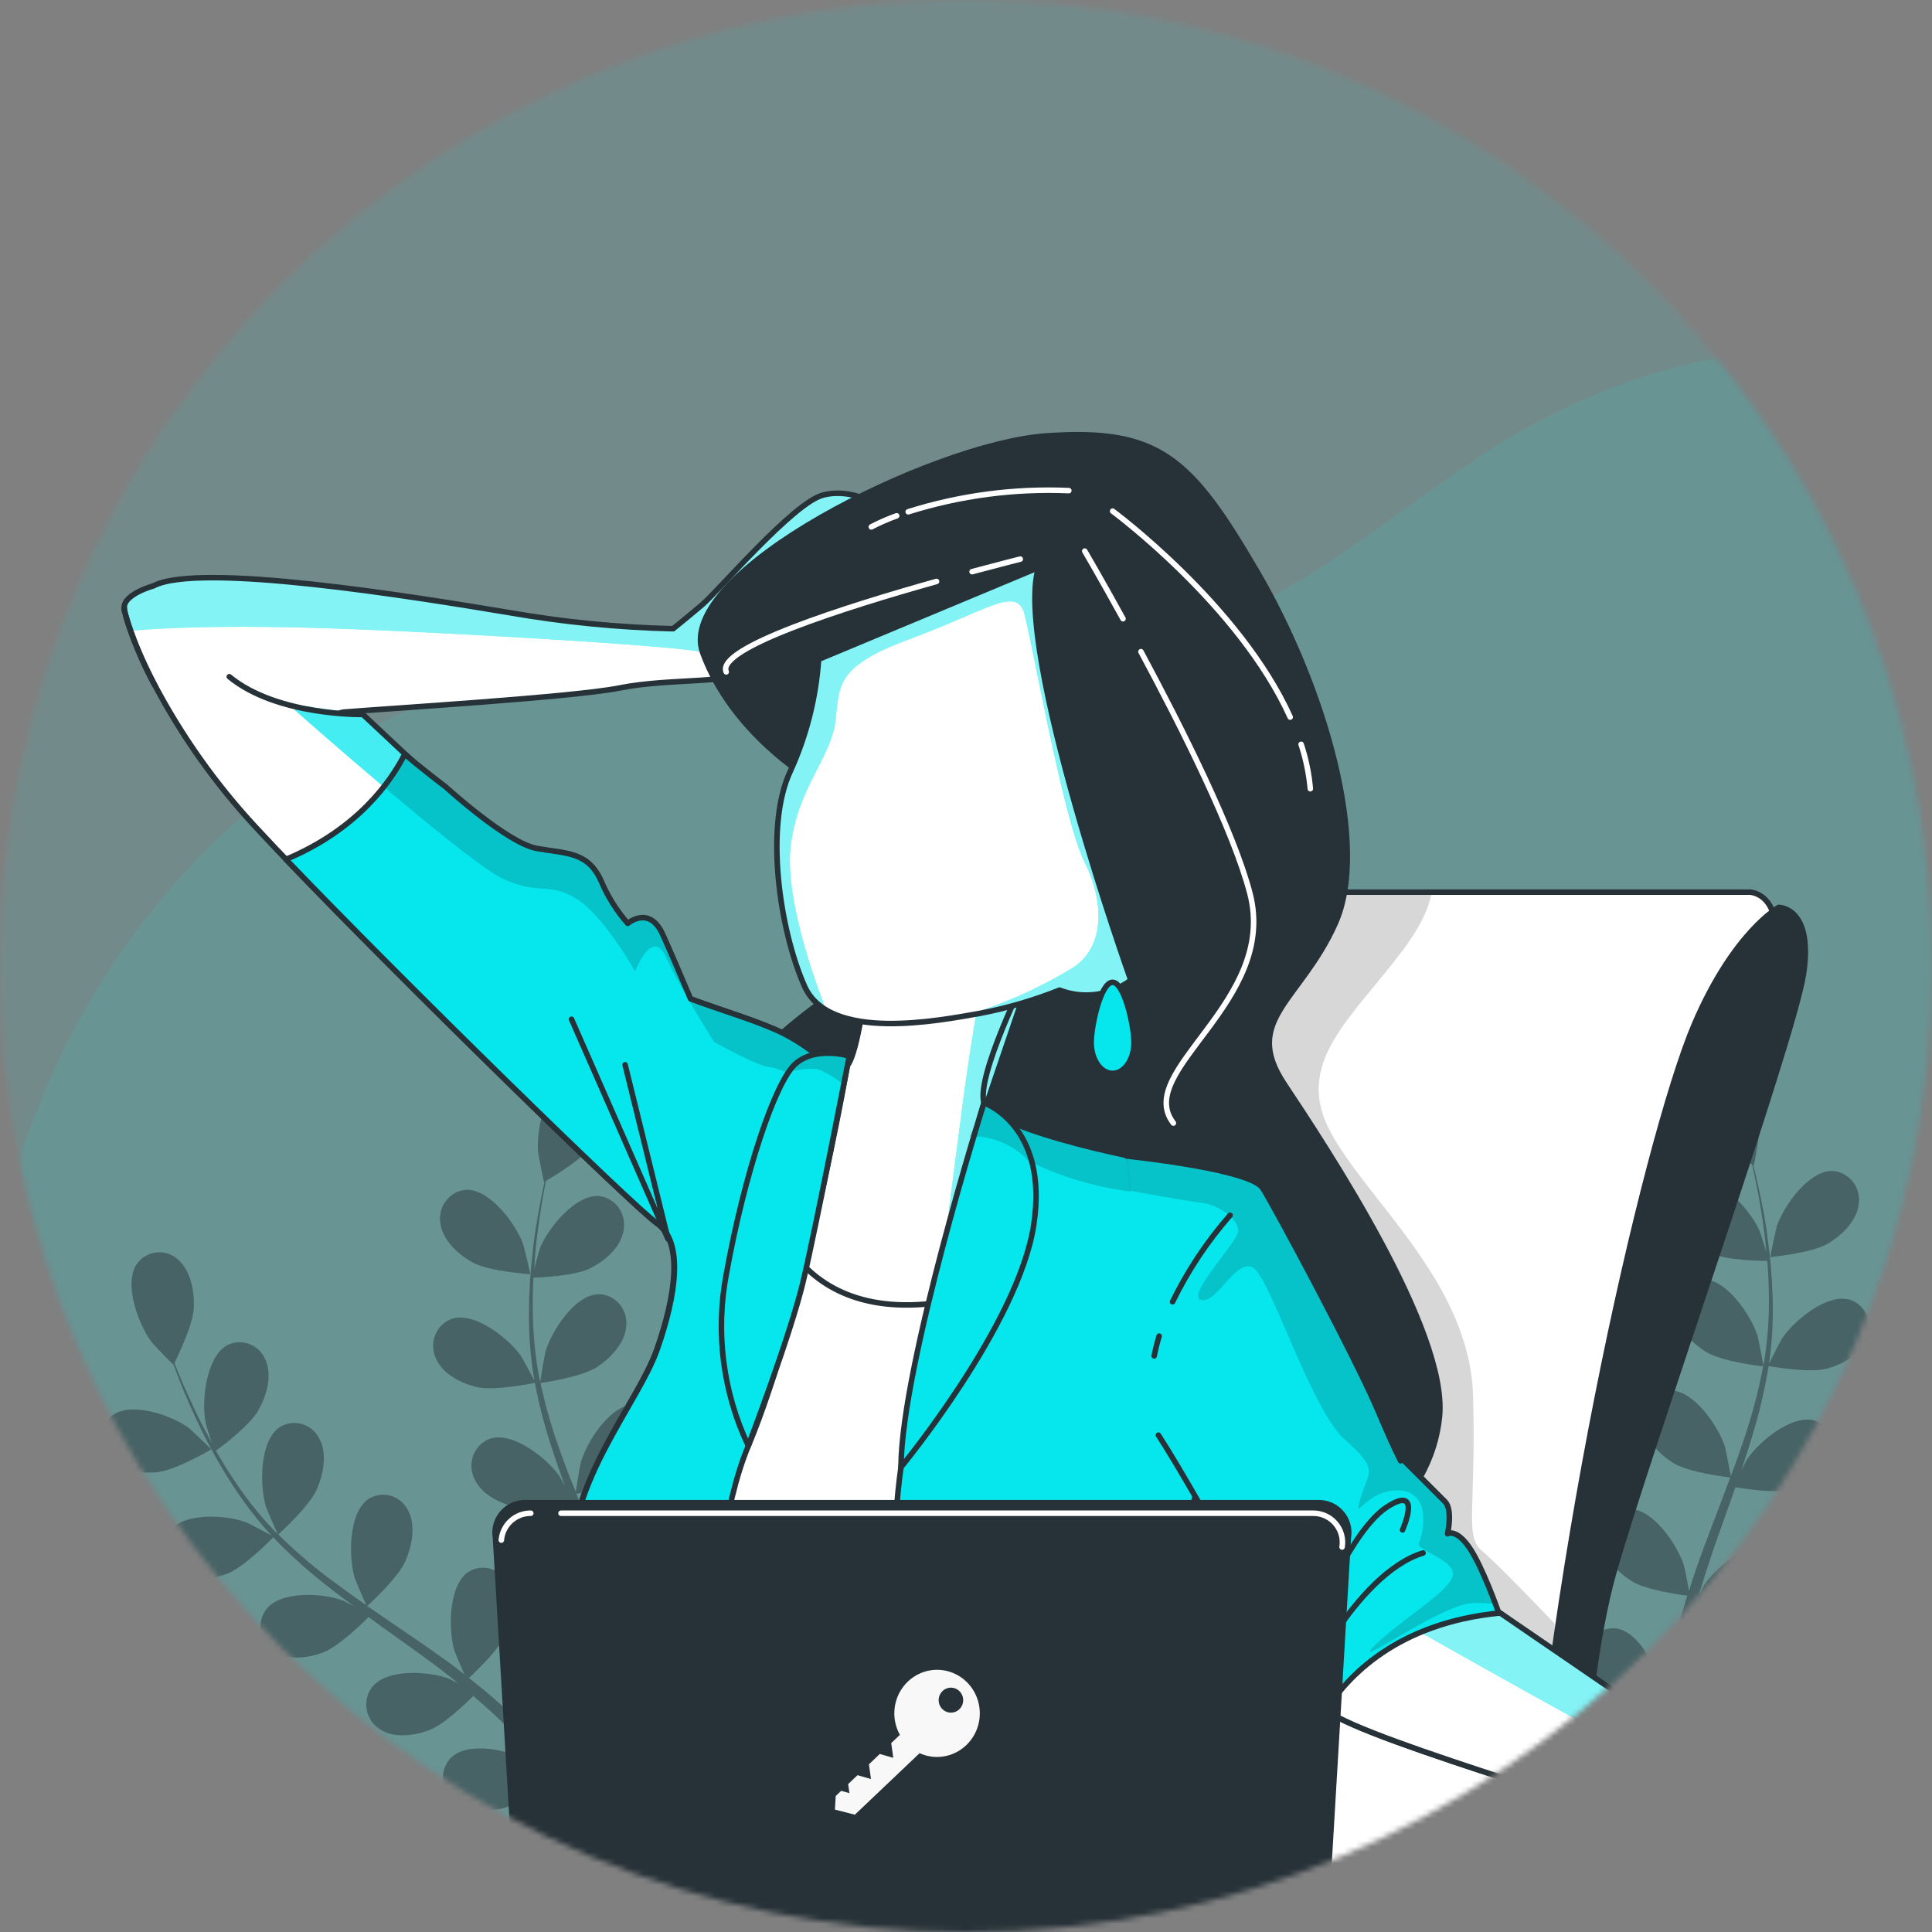 <svg width="350" height="350" viewBox="0 0 350 350" fill="none" xmlns="http://www.w3.org/2000/svg">
<rect x="0" y="0" width="350" height="350" fill="#808080" stroke="none"/>
<mask id="mask0_1819_11594" style="mask-type:alpha" maskUnits="userSpaceOnUse" x="0" y="0" width="350" height="350">
<circle cx="175" cy="175" r="175" fill="#C4C4C4"/>
</mask>
<g mask="url(#mask0_1819_11594)">
<path opacity="0.1" d="M456.185 258.212C458.564 226.602 451.212 193.599 441.361 164.226C426.788 120.492 398.33 75.676 350.504 65.326C322.927 59.377 294.862 65.754 271.21 80.697C248.475 95.068 230.76 113.64 202.791 117.233C174.511 120.873 145.495 119.41 117.073 119.41C43.989 119.41 -15.317 196.181 -0.494 276.153C14.33 356.125 84.237 411.577 143.543 411.577C196.842 411.577 240.694 379.609 291.316 371.02C316.419 366.76 341.629 371.805 366.47 365.428C395.344 358.004 422.493 340.313 438.494 314.699C449.392 297.234 454.698 277.997 456.185 258.212Z" fill="#06E7ED"/>
<path opacity="0.1" d="M479.37 199.771C482.698 155.616 472.415 109.517 458.639 68.487C438.257 7.398 398.459 -55.202 331.574 -69.66C293.006 -77.969 253.757 -69.062 220.681 -48.19C188.885 -28.115 164.111 -2.174 124.995 2.845C85.446 7.93 44.865 5.886 5.117 5.886C-97.091 5.886 -180.032 113.124 -159.301 224.831C-138.57 336.539 -40.804 413.996 42.137 413.996C116.676 413.996 178.004 369.343 248.799 357.345C283.905 351.396 319.161 358.442 353.902 349.534C394.283 339.165 432.251 314.453 454.629 278.674C469.87 254.279 477.29 227.407 479.37 199.771Z" fill="#06E7ED"/>
<g opacity="0.5">
<path d="M28.394 266.712C31.769 266.411 38.272 262.561 38.283 262.561C38.295 262.561 34.504 258.91 34.231 258.706C31.124 256.435 23.811 253.817 20.355 256.422C19.792 256.87 19.327 257.435 18.991 258.08C18.655 258.725 18.455 259.436 18.404 260.166C18.354 260.896 18.454 261.629 18.698 262.317C18.941 263.005 19.324 263.632 19.82 264.158C21.846 266.479 25.547 266.96 28.394 266.712Z" fill="#263238"/>
<path d="M41.119 285.107C44.145 283.966 49.11 278.911 49.499 278.5C52.311 281.43 55.31 284.164 58.477 286.684C60.311 288.151 62.201 289.583 64.169 290.991C63.194 290.483 62.331 290.032 62.207 289.988C58.617 288.603 50.916 288.096 48.226 291.546C47.787 292.13 47.474 292.803 47.308 293.521C47.142 294.238 47.126 294.984 47.262 295.709C47.398 296.433 47.682 297.12 48.095 297.724C48.509 298.327 49.042 298.834 49.661 299.209C52.208 300.898 55.906 300.361 58.585 299.341C61.263 298.32 65.632 294.094 66.765 292.956C67.504 293.49 68.233 294.035 68.972 294.557C72.534 297.1 76.106 299.619 79.532 302.199C80.739 303.108 81.889 304.052 83.051 304.985C82.189 304.534 81.463 304.162 81.35 304.117C77.759 302.732 70.058 302.225 67.369 305.676C66.942 306.262 66.639 306.934 66.482 307.648C66.325 308.363 66.315 309.103 66.455 309.822C66.594 310.54 66.88 311.22 67.292 311.818C67.704 312.416 68.235 312.918 68.848 313.292C71.395 314.969 75.094 314.432 77.772 313.423C80.45 312.414 84.396 308.576 85.741 307.239C86.881 308.229 88.021 309.22 89.162 310.246C89.881 310.953 90.622 311.591 91.309 312.345L93.378 314.538C94.637 315.967 95.953 317.442 97.144 318.883C97.992 319.878 98.771 320.828 99.561 321.8C98.422 320.879 95.999 319.13 95.794 319.006C92.388 317.086 84.896 315.373 81.749 318.378C81.24 318.89 80.842 319.506 80.58 320.186C80.318 320.867 80.199 321.596 80.231 322.327C80.262 323.058 80.443 323.774 80.762 324.429C81.081 325.084 81.531 325.662 82.082 326.126C84.363 328.177 88.092 328.23 90.889 327.647C93.978 326.992 99.431 322.959 100.111 322.452C101.406 324.054 102.667 325.633 103.826 327.133C106.957 331.163 109.563 334.748 111.575 337.648L114.079 336.248C111.943 333.315 109.166 329.628 105.797 325.486C104.479 323.85 103.036 322.134 101.547 320.384C102.926 318.677 104.203 316.886 105.371 315.021C108.439 316.135 114.709 315.829 115.52 315.794C115.751 317.874 115.948 319.885 116.11 321.803C116.539 326.784 116.78 331.154 116.929 334.658L119.646 333.128C119.431 329.845 119.118 325.938 118.641 321.571C118.42 319.457 118.142 317.216 117.828 314.906C118.613 314.664 125.063 312.631 127.421 310.493C129.58 308.554 131.79 305.468 131.567 302.336C131.538 301.604 131.359 300.887 131.042 300.23C130.726 299.574 130.278 298.993 129.729 298.526C129.179 298.059 128.54 297.716 127.853 297.519C127.167 297.322 126.447 297.276 125.742 297.383C121.528 298.147 118.282 305.354 117.761 309.249C117.764 309.481 117.664 312.016 117.653 313.613C117.527 312.677 117.402 311.765 117.264 310.795C116.979 308.878 116.648 306.974 116.305 304.93C116.103 303.953 115.898 302.961 115.689 301.954C115.506 300.949 115.188 299.924 114.937 298.898C114.319 296.523 113.565 294.161 112.766 291.789C114.396 291.546 120.172 290.529 122.596 288.98C125.019 287.431 127.651 284.687 127.889 281.594C127.968 280.867 127.897 280.13 127.68 279.432C127.464 278.734 127.107 278.09 126.634 277.543C126.16 276.995 125.58 276.556 124.93 276.253C124.281 275.951 123.577 275.791 122.864 275.786C118.584 275.845 114.317 282.511 113.22 286.333C113.156 286.577 112.665 289.372 112.427 290.914C111.935 289.486 111.453 288.07 110.904 286.654C109.338 282.556 107.614 278.461 105.924 274.365L104.397 270.603C104.981 270.514 111.873 269.504 114.585 267.731C116.997 266.148 119.641 263.438 119.868 260.346C119.964 259.611 119.906 258.864 119.699 258.155C119.491 257.445 119.139 256.788 118.666 256.229C118.192 255.67 117.608 255.22 116.953 254.91C116.297 254.601 115.585 254.438 114.864 254.433C110.573 254.492 106.305 261.158 105.219 264.922C105.133 265.212 104.445 269.237 104.313 270.268C103.148 267.508 102.108 264.733 101.146 261.97C99.83 258.234 98.75 254.415 97.912 250.536C98.183 250.533 105.389 249.473 108.169 247.652C110.569 246.069 113.212 243.359 113.451 240.267C113.532 239.54 113.462 238.803 113.247 238.105C113.032 237.407 112.676 236.764 112.204 236.216C111.731 235.668 111.151 235.228 110.502 234.926C109.853 234.623 109.15 234.464 108.437 234.458C104.146 234.517 99.878 241.183 98.793 244.947C98.707 245.249 97.956 249.587 97.876 250.375C97.873 250.143 97.757 249.925 97.709 249.694C96.973 245.778 96.575 241.804 96.52 237.816C96.49 235.618 96.528 233.512 96.635 231.462C97.998 231.444 104.212 231.126 106.897 229.77C109.581 228.414 112.365 226.073 112.943 223.022C113.098 222.308 113.106 221.569 112.966 220.851C112.826 220.134 112.541 219.454 112.129 218.857C111.717 218.26 111.188 217.758 110.576 217.383C109.964 217.009 109.282 216.771 108.575 216.684C104.3 216.303 99.349 222.4 97.855 226.031C97.779 226.228 97.167 228.354 96.782 229.852C96.848 228.937 96.891 227.976 96.969 227.096C97.25 223.771 97.715 220.756 98.14 218.078C98.389 216.558 98.652 215.201 98.905 213.925C100.223 213.154 105.463 210.016 107.198 207.585C108.933 205.154 110.407 201.756 109.532 198.736C109.351 198.024 109.026 197.36 108.577 196.786C108.129 196.212 107.567 195.742 106.93 195.407C106.292 195.072 105.593 194.879 104.878 194.84C104.163 194.802 103.448 194.919 102.78 195.185C98.816 196.859 97.165 204.623 97.467 208.541C97.472 208.888 98.502 214.139 98.569 214.091L98.648 214.09C98.383 215.309 98.109 216.62 97.836 218.07C97.354 220.738 96.788 223.754 96.473 227.079C96.051 230.657 95.834 234.257 95.822 237.861C95.791 241.9 96.111 245.934 96.777 249.916C96.777 249.916 96.779 250.008 96.779 250.054C96.2 248.905 94.467 245.759 94.306 245.541C92.009 242.356 85.894 237.558 81.823 238.922C81.153 239.169 80.542 239.558 80.028 240.064C79.514 240.57 79.11 241.181 78.841 241.858C78.572 242.535 78.444 243.262 78.467 243.993C78.489 244.724 78.661 245.442 78.971 246.1C80.193 248.941 83.539 250.596 86.353 251.275C89.496 252.03 96.348 250.627 96.898 250.516C97.668 254.548 98.702 258.523 99.992 262.414C100.733 264.718 101.541 266.951 102.338 269.208C101.807 268.232 101.322 267.371 101.241 267.256C98.944 264.071 92.829 259.273 88.758 260.637C88.088 260.884 87.477 261.273 86.963 261.779C86.449 262.285 86.045 262.896 85.776 263.573C85.507 264.249 85.379 264.977 85.402 265.708C85.424 266.439 85.596 267.157 85.906 267.815C87.128 270.668 90.474 272.311 93.277 272.989C96.08 273.668 101.98 272.603 103.53 272.292C103.869 273.156 104.185 274.019 104.523 274.882C106.124 279.025 107.747 283.145 109.2 287.233C109.715 288.672 110.175 290.112 110.645 291.552C110.171 290.691 109.756 289.967 109.687 289.864C107.39 286.679 101.263 281.881 97.204 283.245C96.533 283.491 95.92 283.879 95.405 284.384C94.89 284.89 94.484 285.501 94.214 286.178C93.944 286.855 93.816 287.582 93.838 288.314C93.859 289.045 94.031 289.764 94.34 290.423C95.574 293.264 98.909 294.919 101.723 295.598C104.537 296.276 109.852 295.3 111.695 294.951C112.132 296.437 112.569 297.924 112.882 299.389C113.099 300.393 113.383 301.349 113.554 302.365C113.726 303.381 113.92 304.373 114.103 305.354C114.377 307.271 114.686 309.245 114.915 311.128C115.079 312.433 115.22 313.681 115.361 314.929C114.857 313.489 113.827 310.692 113.711 310.462C112.068 307.453 109.707 304.921 106.851 303.105C106.679 302.763 106.479 302.437 106.251 302.13C105.834 301.536 105.3 301.039 104.684 300.671C104.068 300.303 103.383 300.072 102.674 299.993C101.965 299.915 101.249 299.99 100.57 300.215C99.892 300.439 99.268 300.808 98.737 301.297C95.625 304.325 96.804 312.177 98.453 315.729C98.557 315.936 99.859 318.082 100.756 319.423C100.138 318.714 99.611 318.016 98.913 317.297C97.654 315.856 96.351 314.451 94.967 312.943L92.853 310.797C92.167 310.077 91.347 309.394 90.571 308.676C88.78 307.058 86.888 305.499 84.953 303.986C86.175 302.813 90.513 298.761 91.602 296.061C92.691 293.362 93.507 289.625 92.039 286.903C91.721 286.246 91.272 285.664 90.721 285.197C90.17 284.731 89.529 284.389 88.84 284.194C88.151 283.999 87.43 283.956 86.725 284.067C86.019 284.179 85.344 284.442 84.744 284.84C81.219 287.353 81.216 295.302 82.327 299.071C82.398 299.301 83.493 301.912 84.121 303.327C82.982 302.429 81.843 301.519 80.569 300.645C77.065 298.113 73.426 295.664 69.821 293.215L66.523 290.946C66.968 290.547 72.163 285.801 73.473 282.751C74.63 280.062 75.378 276.315 73.91 273.593C73.585 272.948 73.132 272.381 72.581 271.927C72.03 271.473 71.393 271.143 70.71 270.957C70.027 270.771 69.314 270.734 68.617 270.849C67.92 270.963 67.254 271.227 66.662 271.622C63.136 274.123 63.134 282.084 64.256 285.84C64.338 286.117 65.922 289.879 66.364 290.81C63.952 289.131 61.563 287.405 59.263 285.678C56.156 283.31 53.2 280.738 50.415 277.978C50.615 277.791 56.078 272.855 57.41 269.782C58.567 267.105 59.327 263.346 57.858 260.624C57.533 259.972 57.079 259.397 56.524 258.938C55.969 258.478 55.326 258.143 54.637 257.955C53.948 257.767 53.229 257.73 52.525 257.846C51.822 257.963 51.15 258.23 50.553 258.63C47.029 261.144 47.026 269.093 48.148 272.849C48.231 273.149 49.942 277.187 50.301 277.887L49.799 277.42C47.078 274.574 44.611 271.483 42.428 268.184C41.198 266.373 40.126 264.583 39.11 262.815C40.225 262.001 45.242 258.229 46.749 255.582C48.256 252.935 49.333 249.402 48.167 246.537C47.915 245.852 47.526 245.229 47.024 244.708C46.523 244.187 45.92 243.781 45.255 243.515C44.591 243.249 43.879 243.13 43.167 243.165C42.455 243.2 41.758 243.389 41.121 243.719C37.354 245.819 36.506 253.722 37.213 257.588C37.215 257.796 37.864 259.893 38.392 261.402C37.953 260.598 37.479 259.771 37.074 258.99C35.524 256.061 34.28 253.244 33.199 250.817C32.605 249.402 32.035 248.114 31.613 246.905C32.292 245.53 34.975 239.916 35.114 236.929C35.253 233.942 34.547 230.191 32.267 228.198C31.736 227.709 31.111 227.34 30.432 227.115C29.754 226.891 29.037 226.815 28.328 226.894C27.619 226.972 26.935 227.203 26.319 227.571C25.703 227.939 25.17 228.437 24.753 229.03C22.348 232.674 25.143 240.087 27.506 243.19C27.713 243.464 31.37 247.267 31.403 247.197L31.402 247.116C31.834 248.267 32.314 249.545 32.851 250.903C33.888 253.399 35.076 256.218 36.559 259.194C38.138 262.42 39.9 265.549 41.836 268.563C43.979 271.948 46.409 275.133 49.099 278.078L49.201 278.18C48.066 277.548 44.968 275.925 44.663 275.813C41.073 274.428 33.372 273.921 30.693 277.372C30.266 277.956 29.963 278.627 29.805 279.34C29.646 280.053 29.636 280.792 29.775 281.509C29.913 282.227 30.197 282.906 30.609 283.504C31.02 284.101 31.549 284.603 32.161 284.976C34.742 286.688 38.429 286.128 41.119 285.107Z" fill="#263238"/>
<path d="M96.063 230.834C96.142 230.833 94.865 225.644 94.748 225.322C93.401 221.638 88.685 215.339 84.396 215.549C83.686 215.607 82.996 215.817 82.371 216.165C81.746 216.514 81.198 216.994 80.765 217.573C80.331 218.153 80.021 218.819 79.854 219.53C79.686 220.24 79.666 220.979 79.794 221.698C80.254 224.781 83.071 227.288 85.591 228.688C88.543 230.337 96.052 230.835 96.063 230.834Z" fill="#263238"/>
<path d="M377.14 280.466C374.084 279.409 368.981 274.493 368.569 274.093C365.842 277.103 362.919 279.919 359.82 282.522C358.028 284.039 356.178 285.523 354.306 286.983C355.256 286.45 356.117 285.975 356.24 285.927C359.791 284.443 367.475 283.724 370.247 287.099C370.69 287.672 371.011 288.335 371.188 289.043C371.365 289.752 371.394 290.491 371.275 291.212C371.155 291.933 370.889 292.62 370.493 293.228C370.097 293.836 369.581 294.352 368.979 294.741C366.48 296.5 362.779 296.065 360.062 295.119C357.345 294.173 352.873 290.069 351.72 288.963L349.546 290.624C346.056 293.264 342.567 295.881 339.213 298.554C338.032 299.496 336.896 300.472 335.761 301.437C336.61 300.962 337.326 300.57 337.449 300.522C340.988 299.039 348.683 298.319 351.456 301.694C351.899 302.268 352.22 302.932 352.397 303.642C352.574 304.351 352.604 305.091 352.484 305.813C352.365 306.535 352.098 307.223 351.703 307.832C351.307 308.441 350.791 308.958 350.188 309.348C347.688 311.095 343.976 310.661 341.271 309.726C338.566 308.792 334.515 305.064 333.134 303.764C332.022 304.786 330.909 305.808 329.797 306.865C329.087 307.592 328.363 308.25 327.698 309.023C327.033 309.796 326.356 310.522 325.702 311.272C324.471 312.735 323.208 314.245 322.046 315.719C321.237 316.737 320.473 317.708 319.71 318.702C320.88 317.749 323.198 315.935 323.41 315.804C326.694 313.792 334.204 311.872 337.421 314.789C337.944 315.287 338.359 315.891 338.639 316.564C338.92 317.237 339.059 317.963 339.048 318.695C339.037 319.426 338.875 320.147 338.575 320.81C338.274 321.474 337.84 322.064 337.303 322.543C335.079 324.657 331.363 324.812 328.54 324.307C325.446 323.737 319.884 319.857 319.19 319.369C317.928 321.006 316.722 322.619 315.595 324.151C312.587 328.265 310.069 331.922 308.139 334.876L305.586 333.546C307.64 330.555 310.325 326.792 313.567 322.559C314.84 320.887 316.235 319.132 317.686 317.341C316.259 315.672 314.93 313.916 313.704 312.086C310.668 313.285 304.392 313.151 303.58 313.139C303.418 315.224 303.265 317.24 303.157 319.162C302.865 324.153 302.745 328.528 302.704 332.035L299.935 330.58C300.058 327.293 300.275 323.379 300.62 319C300.793 316.881 301.01 314.633 301.248 312.315C300.457 312.095 293.965 310.241 291.537 308.168C289.337 306.29 287.042 303.267 287.179 300.129C287.186 299.398 287.344 298.676 287.641 298.011C287.938 297.346 288.368 296.753 288.904 296.271C289.439 295.788 290.068 295.428 290.748 295.212C291.429 294.996 292.146 294.93 292.854 295.018C297.098 295.665 300.531 302.78 301.159 306.659C301.162 306.89 301.332 309.422 301.388 311.018C301.499 310.079 301.588 309.164 301.71 308.19C301.931 306.266 302.209 304.353 302.507 302.301C302.674 301.315 302.851 300.318 303.029 299.309C303.206 298.3 303.474 297.266 303.696 296.233C304.26 293.842 304.937 291.461 305.67 289.067C304.034 288.87 298.232 288.013 295.767 286.531C293.302 285.049 290.595 282.379 290.282 279.294C290.182 278.569 290.231 277.831 290.427 277.128C290.622 276.424 290.96 275.771 291.418 275.21C291.875 274.649 292.442 274.194 293.083 273.873C293.723 273.553 294.422 273.374 295.134 273.349C299.425 273.29 303.875 279.835 305.065 283.625C305.147 283.867 305.704 286.648 305.984 288.183C306.438 286.742 306.891 285.313 307.389 283.883C308.853 279.743 310.452 275.602 312.028 271.461C312.517 270.193 312.984 268.925 313.451 267.658C312.876 267.585 305.948 266.766 303.187 265.069C300.744 263.552 298.026 260.917 297.702 257.832C297.602 257.107 297.651 256.369 297.847 255.666C298.042 254.962 298.38 254.309 298.838 253.748C299.295 253.188 299.862 252.732 300.503 252.411C301.143 252.091 301.842 251.912 302.554 251.887C306.845 251.828 311.295 258.373 312.496 262.106C312.579 262.394 313.389 266.397 313.538 267.425C314.626 264.633 315.59 261.831 316.486 259.042C317.702 255.271 318.68 251.424 319.414 247.524C319.143 247.527 311.922 246.667 309.093 244.924C306.639 243.407 303.921 240.772 303.597 237.687C303.499 236.962 303.549 236.224 303.746 235.52C303.943 234.816 304.282 234.163 304.74 233.603C305.199 233.042 305.767 232.587 306.408 232.267C307.048 231.946 307.748 231.767 308.46 231.742C312.751 231.683 317.19 238.228 318.391 241.961C318.485 242.26 319.344 246.576 319.445 247.361C319.442 247.13 319.563 246.908 319.594 246.676C320.227 242.742 320.515 238.757 320.454 234.77C320.424 232.572 320.327 230.467 320.164 228.422C318.801 228.44 312.581 228.295 309.871 227.013C307.161 225.732 304.291 223.469 303.64 220.435C303.463 219.725 303.434 218.986 303.553 218.264C303.673 217.542 303.939 216.855 304.334 216.246C304.729 215.637 305.245 215.12 305.848 214.729C306.45 214.339 307.126 214.083 307.832 213.978C312.094 213.48 317.212 219.437 318.794 223.026C318.887 223.221 319.546 225.329 319.973 226.816C319.881 225.903 319.812 224.944 319.709 224.066C319.337 220.75 318.8 217.749 318.29 215.083C317.999 213.572 317.698 212.222 317.41 210.953C316.082 210.22 310.758 207.227 308.956 204.845C307.155 202.463 305.587 199.106 306.368 196.064C306.53 195.352 306.836 194.682 307.266 194.1C307.696 193.517 308.241 193.034 308.865 192.681C309.489 192.329 310.178 192.116 310.888 192.055C311.598 191.994 312.312 192.087 312.985 192.328C316.994 193.892 318.858 201.607 318.665 205.533C318.67 205.88 317.785 211.156 317.717 211.111L317.638 211.112C317.936 212.323 318.258 213.626 318.571 215.068C319.126 217.722 319.776 220.721 320.182 224.036C320.698 227.601 321.011 231.193 321.119 234.795C321.265 238.832 321.061 242.873 320.509 246.872L320.511 247.011C321.058 245.846 322.703 242.653 322.858 242.431C325.066 239.184 331.047 234.219 335.153 235.469C335.831 235.696 336.454 236.068 336.983 236.559C337.511 237.05 337.933 237.65 338.221 238.319C338.509 238.989 338.656 239.713 338.653 240.445C338.65 241.177 338.496 241.9 338.203 242.566C337.06 245.44 333.761 247.187 330.977 247.942C327.857 248.784 320.958 247.572 320.404 247.475C319.746 251.528 318.823 255.53 317.641 259.454C316.963 261.778 316.217 264.033 315.483 266.311C315.987 265.32 316.448 264.446 316.526 264.329C318.734 261.082 324.726 256.117 328.821 257.368C329.498 257.595 330.122 257.966 330.65 258.457C331.179 258.948 331.602 259.547 331.89 260.217C332.179 260.886 332.327 261.61 332.326 262.342C332.324 263.074 332.173 263.797 331.882 264.464C330.727 267.35 327.439 269.084 324.645 269.84C321.85 270.596 315.935 269.695 314.377 269.427L313.467 272.043C311.97 276.229 310.462 280.392 309.133 284.518C308.657 285.971 308.238 287.423 307.819 288.875C308.269 288.001 308.653 287.267 308.719 287.162C310.927 283.915 316.919 278.949 321.014 280.2C321.691 280.429 322.313 280.801 322.84 281.292C323.368 281.784 323.789 282.383 324.077 283.052C324.364 283.722 324.512 284.445 324.509 285.176C324.507 285.908 324.355 286.63 324.064 287.297C322.909 290.171 319.621 291.917 316.827 292.673C314.032 293.429 308.693 292.6 306.841 292.302C306.456 293.8 306.06 295.298 305.776 296.771C305.587 297.781 305.33 298.745 305.198 299.765C305.066 300.785 304.888 301.782 304.733 302.768C304.5 304.692 304.257 306.674 304.08 308.562C303.941 309.872 303.834 311.123 303.728 312.374C304.192 310.921 305.155 308.096 305.254 307.863C306.79 304.773 309.073 302.14 311.884 300.216C312.038 299.864 312.23 299.532 312.457 299.225C312.856 298.62 313.375 298.108 313.98 297.723C314.585 297.338 315.262 297.089 315.968 296.99C316.673 296.892 317.391 296.948 318.074 297.154C318.757 297.359 319.391 297.71 319.933 298.184C323.128 301.125 322.178 309.006 320.617 312.603C320.518 312.813 319.276 314.994 318.416 316.359C319.014 315.634 319.59 314.92 320.211 314.183C321.429 312.708 322.683 311.267 324.035 309.721L326.078 307.518C326.755 306.779 327.556 306.074 328.301 305.335C330.046 303.668 331.894 302.057 333.799 300.492C332.544 299.352 328.096 295.422 326.933 292.753C325.769 290.085 324.839 286.372 326.232 283.611C326.538 282.949 326.975 282.361 327.517 281.885C328.058 281.409 328.692 281.055 329.375 280.847C330.059 280.639 330.777 280.581 331.484 280.677C332.191 280.773 332.871 281.021 333.479 281.405C337.072 283.82 337.283 291.766 336.276 295.563C336.212 295.796 335.19 298.436 334.601 299.868C335.715 298.938 336.885 297.996 338.077 297.089C341.522 294.461 345.08 291.913 348.627 289.364L351.85 287.006C351.406 286.618 346.07 282.018 344.677 279.005C343.446 276.35 342.595 272.624 343.987 269.863C344.292 269.201 344.73 268.613 345.272 268.137C345.814 267.661 346.448 267.307 347.132 267.1C347.816 266.893 348.535 266.837 349.241 266.935C349.948 267.032 350.627 267.282 351.234 267.668C354.816 270.072 355.038 278.029 354.032 281.815C353.957 282.094 352.477 285.898 352.051 286.841C354.426 285.096 356.767 283.305 359.007 281.515C362.05 279.064 364.933 276.412 367.639 273.574C367.433 273.392 361.847 268.609 360.42 265.574C359.189 262.93 358.338 259.193 359.73 256.431C360.036 255.771 360.473 255.185 361.014 254.71C361.555 254.235 362.188 253.882 362.87 253.675C363.553 253.468 364.27 253.412 364.976 253.508C365.682 253.605 366.36 253.853 366.966 254.237C370.559 256.652 370.781 264.598 369.764 268.384C369.689 268.686 368.101 272.769 367.761 273.48L368.25 272.999C370.885 270.076 373.261 266.918 375.352 263.563C376.532 261.718 377.554 259.899 378.521 258.104C377.384 257.321 372.264 253.69 370.696 251.085C369.128 248.48 367.942 244.979 369.028 242.083C369.261 241.391 369.633 240.757 370.12 240.222C370.608 239.688 371.199 239.265 371.856 238.981C372.513 238.697 373.221 238.558 373.934 238.573C374.647 238.589 375.349 238.758 375.994 239.071C379.818 241.066 380.884 248.942 380.284 252.827C380.287 253.035 379.685 255.149 379.211 256.671C379.628 255.856 380.078 255.016 380.472 254.224C381.941 251.253 383.096 248.403 384.109 245.947C384.675 244.516 385.198 243.213 385.598 241.993C384.87 240.637 382.044 235.099 381.812 232.117C381.579 229.135 382.113 225.391 384.371 223.335C384.889 222.831 385.503 222.445 386.175 222.202C386.848 221.958 387.562 221.863 388.273 221.922C388.983 221.981 389.674 222.193 390.3 222.544C390.926 222.895 391.473 223.377 391.905 223.959C394.41 227.535 391.821 235.022 389.556 238.189C389.357 238.47 385.795 242.372 385.76 242.303L385.759 242.222C385.369 243.384 384.925 244.675 384.415 246.047C383.458 248.571 382.349 251.421 380.937 254.438C379.455 257.706 377.788 260.881 375.943 263.948C373.903 267.397 371.561 270.648 368.946 273.66L368.847 273.766C369.964 273.102 373.016 271.394 373.318 271.274C376.857 269.79 384.553 269.071 387.325 272.446C387.768 273.019 388.089 273.682 388.266 274.39C388.443 275.099 388.472 275.838 388.353 276.559C388.233 277.28 387.967 277.967 387.571 278.575C387.175 279.184 386.659 279.699 386.057 280.088C383.558 281.87 379.845 281.412 377.14 280.466Z" fill="#263238"/>
<path d="M320.719 227.732C320.64 227.733 321.773 222.51 321.87 222.185C323.114 218.465 327.667 212.038 331.949 212.13C332.66 212.166 333.356 212.356 333.992 212.687C334.628 213.017 335.189 213.482 335.638 214.05C336.088 214.617 336.417 215.276 336.603 215.982C336.789 216.689 336.828 217.427 336.718 218.15C336.355 221.244 333.597 223.828 331.128 225.297C328.223 227.026 320.719 227.732 320.719 227.732Z" fill="#263238"/>
</g>
<path d="M27.966 123.994C24.117 116.575 22.504 111.258 22.504 110.028C22.504 107.595 27.794 106.14 27.794 106.14C36.047 101.775 74.863 108.084 92.334 110.994C102.114 112.699 112.008 113.671 121.933 113.903C121.933 113.903 124.353 111.972 127.223 109.539C130.093 107.105 143.715 91.103 149.058 89.701C154.401 88.299 159.241 91.645 159.241 91.645C159.241 91.645 167.983 96.935 166.515 97.953C165.047 98.972 143.715 117.355 138.372 120.754C133.029 124.153 121.88 122.698 112.172 124.642C103.814 126.309 69.957 128.372 62.193 129.007C56.363 130.389 50.244 129.88 44.723 127.552" fill="white"/>
<path d="M159.333 91.592C159.333 91.592 154.48 88.193 149.15 89.648C143.82 91.103 130.224 107.118 127.315 109.486C124.405 111.853 122.024 113.85 122.024 113.85C112.1 113.618 102.206 112.646 92.426 110.941C74.955 108.031 36.139 101.683 27.886 106.087C27.886 106.087 22.596 107.542 22.596 109.975C22.779 111.336 23.13 112.668 23.64 113.943L24.368 114.207C24.368 114.207 34.062 113.189 54.985 113.692C75.907 114.194 124.299 117.064 127.407 118.188C128.73 118.691 138.106 116.575 148.502 112.898C156.437 106.431 165.761 98.35 166.7 97.781C168.075 96.922 159.333 91.592 159.333 91.592Z" fill="#06E7ED"/>
<path opacity="0.5" d="M159.333 91.592C159.333 91.592 154.48 88.193 149.15 89.648C143.82 91.103 130.224 107.118 127.315 109.486C124.405 111.853 122.024 113.85 122.024 113.85C112.1 113.618 102.206 112.646 92.426 110.941C74.955 108.031 36.139 101.683 27.886 106.087C27.886 106.087 22.596 107.542 22.596 109.975C22.779 111.336 23.13 112.668 23.64 113.943L24.368 114.207C24.368 114.207 34.062 113.189 54.985 113.692C75.907 114.194 124.299 117.064 127.407 118.188C128.73 118.691 138.106 116.575 148.502 112.898C156.437 106.431 165.761 98.35 166.7 97.781C168.075 96.922 159.333 91.592 159.333 91.592Z" fill="white"/>
<path d="M27.966 123.994C24.117 116.575 22.504 111.258 22.504 110.028C22.504 107.595 27.794 106.14 27.794 106.14C36.047 101.775 74.863 108.084 92.334 110.994C102.114 112.699 112.008 113.671 121.933 113.903C121.933 113.903 124.353 111.972 127.223 109.539C130.093 107.105 143.715 91.103 149.058 89.701C154.401 88.299 159.241 91.645 159.241 91.645C159.241 91.645 167.983 96.935 166.515 97.953C165.047 98.972 143.715 117.355 138.372 120.754C133.029 124.153 121.88 122.698 112.172 124.642C103.814 126.309 69.957 128.372 62.193 129.007C56.363 130.389 50.244 129.88 44.723 127.552" stroke="#263238" stroke-linecap="round" stroke-linejoin="round"/>
<path d="M219.617 167.136C220.494 165.469 221.811 164.075 223.424 163.103C225.037 162.131 226.885 161.618 228.769 161.621H316.982C316.982 161.621 323.357 161.621 321.452 173.735C319.548 185.85 293.388 259.819 287.066 282.183C280.745 304.548 279.409 351.683 279.409 351.683H173.605C173.605 351.683 181.99 238.963 219.617 167.136Z" fill="white"/>
<path opacity="0.16" d="M259.346 161.621H228.768C226.885 161.618 225.037 162.131 223.424 163.103C221.811 164.075 220.494 165.469 219.616 167.136C181.99 238.963 173.513 351.643 173.513 351.643H220.965L232.67 307.193L281.472 317.257C281.816 313.528 282.212 309.732 282.675 305.989L281.604 294.086C281.604 294.086 271.606 283.572 268.458 280.94C265.31 278.308 267.4 273.56 266.871 253.048C266.342 232.535 247.932 217.789 241.081 205.159C234.231 192.528 244.771 184.633 254.241 172.003C257.613 167.44 258.989 164.081 259.346 161.621Z" fill="black"/>
<path d="M219.617 167.136C220.494 165.469 221.811 164.075 223.424 163.103C225.037 162.131 226.885 161.618 228.769 161.621H316.982C316.982 161.621 323.357 161.621 321.452 173.735C319.548 185.85 293.388 259.819 287.066 282.183C280.745 304.548 279.409 351.683 279.409 351.683H173.605C173.605 351.683 181.99 238.963 219.617 167.136Z" stroke="#263238" stroke-linecap="round" stroke-linejoin="round"/>
<path d="M306.992 185.462C298.078 206.266 279.219 288.62 276.15 354.443H284.668C284.668 354.443 285.99 307.255 292.325 284.944C298.66 262.632 324.846 188.649 326.711 176.495C328.576 164.341 322.241 164.381 322.241 164.381C322.241 164.381 314.147 168.785 306.992 185.462Z" fill="#263238" stroke="#263238" stroke-linecap="round" stroke-linejoin="round"/>
<path d="M146.716 141.081C146.716 141.081 132.644 132.829 127.314 118.281C121.984 103.733 169.04 80.429 189.474 78.975C209.907 77.52 215.673 82.85 227.827 103.719C239.981 124.589 248.208 153.209 241.899 167.281C235.591 181.353 224.918 184.751 232.641 196.377C240.365 208.002 262.24 241.012 260.785 256.539C259.33 272.066 244.293 285.635 222.431 287.116C200.57 288.597 171.474 275.465 147.218 254.053C122.963 232.641 129.258 201.151 137.961 190.967C146.663 180.784 159.796 176.896 160.761 166.712C161.727 156.528 146.716 141.081 146.716 141.081Z" fill="#263238" stroke="#263238" stroke-linecap="round" stroke-linejoin="round"/>
<path d="M206.695 118.056C214.168 131.969 223.518 150.604 226.441 161.859C231.546 181.565 205.28 193.97 212.567 203.453" stroke="white" stroke-linecap="round" stroke-linejoin="round"/>
<path d="M196.512 99.831C196.512 99.831 199.421 104.79 203.442 112.091" stroke="white" stroke-linecap="round" stroke-linejoin="round"/>
<path d="M235.711 134.839C236.573 137.446 237.132 140.145 237.377 142.88" stroke="white" stroke-linecap="round" stroke-linejoin="round"/>
<path d="M201.564 92.597C201.564 92.597 224.55 109.578 233.729 129.906" stroke="white" stroke-linecap="round" stroke-linejoin="round"/>
<path d="M169.663 105.333C153.251 109.935 129.643 117.408 131.561 121.719" stroke="white" stroke-linecap="round" stroke-linejoin="round"/>
<path d="M184.832 101.286C184.832 101.286 181.328 102.159 176.104 103.561" stroke="white" stroke-linecap="round" stroke-linejoin="round"/>
<path d="M164.531 92.716C173.933 89.753 183.779 88.455 193.627 88.881" stroke="white" stroke-linecap="round" stroke-linejoin="round"/>
<path d="M157.839 95.454C159.325 94.679 160.863 94.007 162.441 93.443" stroke="white" stroke-linecap="round" stroke-linejoin="round"/>
<path d="M22.505 110.027C22.498 110.12 22.498 110.213 22.505 110.305C22.498 110.213 22.498 110.12 22.505 110.027ZM27.967 123.993C25.739 119.914 23.965 115.604 22.676 111.138C23.959 115.606 25.733 119.917 27.967 123.993ZM22.531 110.384C22.531 110.464 22.531 110.556 22.531 110.675C22.557 110.556 22.544 110.464 22.531 110.384ZM22.597 110.755C22.613 110.884 22.64 111.013 22.676 111.138C22.64 111.013 22.613 110.884 22.597 110.755ZM27.967 123.98C32.913 133.349 39.067 142.028 46.271 149.796C63.741 168.722 114.209 218.224 119.01 221.623C123.811 225.022 122.409 234.716 119.01 244.424C115.611 254.131 102.994 268.23 103.484 283.73C103.973 299.23 108.774 323.036 108.337 327.89C107.901 332.743 95.76 349.249 95.76 349.249H220.952C220.952 349.249 205.346 329.41 205.346 322.626C205.346 315.841 226.771 228.911 227.736 222.602C228.702 216.294 224.827 211.929 217.064 211.44C209.3 210.95 179.702 204.642 178.247 199.788C176.792 194.934 186.01 176.498 186.01 176.498L156.914 177.953C156.914 177.953 155.46 190.57 153.515 193.004C151.571 195.437 148.662 190.57 141.864 187.184C135.066 183.799 122.026 180.876 117.119 176.988C112.212 173.099 65.686 129.376 65.686 129.376" fill="white"/>
<path d="M124.554 180.73C126.974 184.963 129.394 188.785 129.394 188.785C129.394 188.785 137.554 193.374 139.591 193.374C141.628 193.374 153.874 199.987 153.874 199.987C153.874 199.987 164.084 197.434 160.487 188.758C159.352 186.537 157.92 184.482 156.229 182.648C155.62 186.497 154.642 191.536 153.491 192.977C151.547 195.397 148.637 190.544 141.839 187.158C137.435 184.963 130.307 182.952 124.554 180.73Z" fill="#06E7ED"/>
<path d="M99.636 161.091C84.652 147.218 65.686 129.429 65.686 129.429L54.657 127.842L53.334 128.583C53.334 128.583 84.467 156.131 91.093 159.2C93.773 160.432 96.686 161.077 99.636 161.091Z" fill="#06E7ED"/>
<path d="M115.334 175.454L114.144 174.396C114.752 175.401 115.096 176.035 115.096 176.035L115.334 175.454Z" fill="#06E7ED"/>
<g opacity="0.5">
<path opacity="0.5" d="M124.554 180.73C126.974 184.963 129.394 188.785 129.394 188.785C129.394 188.785 137.554 193.374 139.591 193.374C141.628 193.374 153.874 199.987 153.874 199.987C153.874 199.987 164.084 197.434 160.487 188.758C159.352 186.537 157.92 184.482 156.229 182.648C155.62 186.497 154.642 191.536 153.491 192.977C151.547 195.397 148.637 190.544 141.839 187.158C137.435 184.963 130.307 182.952 124.554 180.73Z" fill="white"/>
<path opacity="0.5" d="M99.636 161.091C84.652 147.218 65.686 129.429 65.686 129.429L54.657 127.842L53.334 128.583C53.334 128.583 84.467 156.131 91.093 159.2C93.773 160.432 96.686 161.077 99.636 161.091Z" fill="white"/>
<path opacity="0.5" d="M115.334 175.454L114.144 174.396C114.752 175.401 115.096 176.035 115.096 176.035L115.334 175.454Z" fill="white"/>
</g>
<path d="M27.967 123.98C32.913 133.349 39.067 142.028 46.271 149.796C63.741 168.722 114.209 218.224 119.01 221.623C123.811 225.022 122.409 234.717 119.01 244.424C115.611 254.131 102.994 268.23 103.484 283.73C103.973 299.23 108.774 323.036 108.337 327.89C107.901 332.743 95.76 349.249 95.76 349.249H220.952C220.952 349.249 205.346 329.41 205.346 322.626C205.346 315.841 226.771 228.911 227.736 222.602C228.702 216.294 224.827 211.929 217.064 211.44C209.3 210.95 179.702 204.642 178.247 199.788C176.792 194.934 186.01 176.498 186.01 176.498L156.914 177.953C156.914 177.953 155.46 190.57 153.515 193.004C151.571 195.437 148.662 190.57 141.864 187.184C135.066 183.799 122.026 180.876 117.119 176.988C112.212 173.099 65.686 129.376 65.686 129.376M22.505 110.027C22.498 110.12 22.498 110.213 22.505 110.305C22.498 110.213 22.498 110.12 22.505 110.027V110.027ZM27.967 123.993C25.739 119.914 23.965 115.604 22.676 111.138C23.959 115.606 25.733 119.917 27.967 123.993V123.993ZM22.531 110.384C22.531 110.464 22.531 110.556 22.531 110.675C22.557 110.556 22.544 110.464 22.531 110.384V110.384ZM22.597 110.755C22.613 110.884 22.64 111.013 22.676 111.138C22.64 111.013 22.613 110.884 22.597 110.755Z" stroke="#263238" stroke-linecap="round" stroke-linejoin="round"/>
<path d="M65.686 129.43C65.686 129.43 50.186 129.721 41.536 122.592" stroke="#263238" stroke-linecap="round" stroke-linejoin="round"/>
<path d="M178.261 199.789C176.806 194.948 186.024 176.499 186.024 176.499L156.928 177.954C156.928 177.954 155.473 190.571 153.529 193.004C151.585 195.438 148.675 190.571 141.878 187.185C141.362 186.921 140.793 186.669 140.211 186.418L138.452 214.072C138.452 214.072 141.005 240.854 171.608 235.762C184 233.699 197.226 222.642 208.639 210.211C196.895 208.055 179.372 203.505 178.261 199.789Z" fill="white"/>
<path d="M177.44 180.162C177.44 180.162 175.681 190.028 174.266 200.939C172.85 211.85 171.806 219.971 171.806 219.971L178.26 199.789L185.534 178.403C185.534 178.403 178.498 178.403 177.44 180.162Z" fill="#06E7ED"/>
<path opacity="0.5" d="M177.44 180.162C177.44 180.162 175.681 190.028 174.266 200.939C172.85 211.85 171.806 219.971 171.806 219.971L178.26 199.789L185.534 178.403C185.534 178.403 178.498 178.403 177.44 180.162Z" fill="white"/>
<path d="M178.261 199.789C176.806 194.948 186.024 176.499 186.024 176.499L156.928 177.954C156.928 177.954 155.473 190.571 153.529 193.004C151.585 195.438 148.675 190.571 141.878 187.185C141.362 186.921 140.793 186.669 140.211 186.418L138.452 214.072C138.452 214.072 141.005 240.854 171.608 235.762C184 233.699 197.226 222.642 208.639 210.211C196.895 208.055 179.372 203.505 178.261 199.789Z" stroke="#263238" stroke-linecap="round" stroke-linejoin="round"/>
<path d="M153.515 193.004C151.571 195.424 148.662 190.571 141.864 187.185C137.579 185.029 130.755 183.072 125.107 180.956C123.507 177.16 121.391 172.214 120.029 169.225C117.608 163.935 113.72 167.281 113.72 167.281C111.692 164.973 110.052 162.351 108.866 159.517C106.446 154.227 102.558 154.664 97.228 153.698C91.898 152.733 80.723 142.536 80.723 142.536C80.723 142.536 75.499 138.568 73.343 136.598C70.83 141.544 64.813 150.246 51.799 155.682C72.549 177.358 114.646 218.542 119.063 221.637C123.917 225.023 122.462 234.73 119.063 244.438C115.664 254.145 103.047 268.243 103.537 283.744C104.026 299.244 108.827 323.05 108.39 327.903C107.954 332.228 98.273 345.784 96.17 348.694L101.103 349.249H126.787C126.641 336.235 126.655 283.122 135.555 261.961C145.752 237.64 153.515 193.004 153.515 193.004Z" fill="#06E7ED"/>
<path opacity="0.16" d="M141.863 187.185C137.577 185.029 130.753 183.072 125.106 180.956C123.506 177.16 121.39 172.214 120.027 169.225C117.607 163.935 113.719 167.281 113.719 167.281C111.69 164.973 110.051 162.351 108.865 159.517C106.445 154.227 102.557 154.664 97.227 153.698C91.897 152.733 80.722 142.536 80.722 142.536C80.722 142.536 75.497 138.568 73.342 136.598C72.266 138.698 70.986 140.687 69.519 142.536C78.195 149.876 87.771 157.653 91.117 159.2C97.729 162.255 99.277 159.702 104.342 162.771C109.407 165.839 115.055 175.996 115.055 175.996C115.055 175.996 118.123 167.823 120.675 173.444C123.228 179.064 129.351 188.745 129.351 188.745C129.351 188.745 137.511 193.335 139.548 193.335C141.148 193.335 148.991 197.408 152.324 199.167C153.064 195.292 153.474 192.964 153.474 192.964C151.57 195.424 148.66 190.571 141.863 187.185Z" fill="black"/>
<path d="M153.515 193.004C151.571 195.424 148.662 190.571 141.864 187.185C137.579 185.029 130.755 183.072 125.107 180.956C123.507 177.16 121.391 172.214 120.029 169.225C117.608 163.935 113.72 167.281 113.72 167.281C111.692 164.973 110.052 162.351 108.866 159.517C106.446 154.227 102.558 154.664 97.228 153.698C91.898 152.733 80.723 142.536 80.723 142.536C80.723 142.536 75.499 138.568 73.343 136.598C70.83 141.544 64.813 150.246 51.799 155.682C72.549 177.358 114.646 218.542 119.063 221.637C123.917 225.023 122.462 234.73 119.063 244.438C115.664 254.145 103.047 268.243 103.537 283.744C104.026 299.244 108.827 323.05 108.39 327.903C107.954 332.228 98.273 345.784 96.17 348.694L101.103 349.249H126.787C126.641 336.235 126.655 283.122 135.555 261.961C145.752 237.64 153.515 193.004 153.515 193.004Z" stroke="#263238" stroke-linecap="round" stroke-linejoin="round"/>
<path d="M153.86 191.312C153.86 191.312 147.829 189.46 144.113 192.714C140.396 195.967 134.855 212.658 131.588 230.763C129.575 241.303 130.964 252.21 135.556 261.909C135.556 261.909 143.187 241.899 145.501 232.152C147.816 222.405 153.86 191.312 153.86 191.312Z" fill="#06E7ED"/>
<path opacity="0.16" d="M142.286 194.261C142.286 194.261 146.651 193.203 148.449 193.811C149.964 194.461 151.379 195.32 152.655 196.364L153.858 191.312C152.053 190.389 150.005 190.052 148 190.346C144.997 190.955 142.286 194.261 142.286 194.261Z" fill="black"/>
<path d="M153.86 191.312C153.86 191.312 147.829 189.46 144.113 192.714C140.396 195.967 134.855 212.658 131.588 230.763C129.575 241.303 130.964 252.21 135.556 261.909C135.556 261.909 143.187 241.899 145.501 232.152C147.816 222.405 153.86 191.312 153.86 191.312Z" stroke="#263238" stroke-linecap="round" stroke-linejoin="round"/>
<path d="M113.244 192.898L121.007 224.441L103.536 184.646" stroke="#263238" stroke-linecap="round" stroke-linejoin="round"/>
<path d="M164.387 349.249H220.965C220.965 349.249 205.359 329.411 205.359 322.626C205.359 315.842 226.784 228.911 227.75 222.602C228.715 216.294 224.84 211.929 217.077 211.44C209.314 210.951 179.715 204.642 178.26 199.789C178.26 199.789 167.098 239.095 163.223 265.783C159.89 288.677 163.342 336.182 164.387 349.249Z" fill="#06E7ED"/>
<path opacity="0.16" d="M217.078 211.44C210.716 211.044 189.701 206.732 181.515 202.526L184.49 209.404C189.882 212.264 195.68 214.28 201.683 215.381C211.536 217.14 220.702 216.797 226.693 225.605L226.984 226.041C227.354 224.348 227.605 223.158 227.685 222.603C228.729 216.294 224.841 211.93 217.078 211.44Z" fill="black"/>
<path d="M164.387 349.249H220.965C220.965 349.249 205.359 329.411 205.359 322.626C205.359 315.842 226.784 228.911 227.75 222.602C228.715 216.294 224.84 211.929 217.077 211.44C209.314 210.951 179.715 204.642 178.26 199.789C178.26 199.789 167.098 239.095 163.223 265.783C159.89 288.677 163.342 336.182 164.387 349.249Z" stroke="#263238" stroke-linecap="round" stroke-linejoin="round"/>
<path d="M178.26 199.789C178.26 199.789 163.289 247.4 163.223 265.783C163.223 265.783 184.489 240.033 187.266 221.941C190.044 203.849 178.26 199.789 178.26 199.789Z" fill="#06E7ED"/>
<path opacity="0.16" d="M175.681 205.872C177.93 205.797 180.164 206.27 182.19 207.252C184.215 208.234 185.971 209.694 187.306 211.506C187.306 211.506 184.37 202.87 178.26 199.789L175.681 205.872Z" fill="black"/>
<path d="M178.26 199.789C178.26 199.789 163.289 247.4 163.223 265.783C163.223 265.783 184.489 240.033 187.266 221.941C190.044 203.849 178.26 199.789 178.26 199.789Z" stroke="#263238" stroke-linecap="round" stroke-linejoin="round"/>
<path d="M338.09 340.295C338.09 340.295 349.054 340.745 356.235 341.777C361.024 342.426 365.846 342.81 370.677 342.927C370.677 342.927 366.71 334.913 362.478 332.651C358.246 330.39 350.575 326.343 344.147 327.242C337.72 328.141 328.528 334.622 329.295 336.685C330.062 338.748 333.488 339.674 338.09 340.295Z" fill="white"/>
<path d="M338.09 340.295C338.09 340.295 349.054 340.745 356.235 341.777C361.024 342.426 365.846 342.81 370.677 342.927C370.677 342.927 366.71 334.913 362.478 332.651C358.246 330.39 350.575 326.343 344.147 327.242C337.72 328.141 328.528 334.622 329.295 336.685C330.062 338.748 333.488 339.674 338.09 340.295Z" fill="#06E7ED"/>
<path opacity="0.5" d="M338.09 340.295C338.09 340.295 349.054 340.745 356.235 341.777C361.024 342.426 365.846 342.81 370.677 342.927C370.677 342.927 366.71 334.913 362.478 332.651C358.246 330.39 350.575 326.343 344.147 327.242C337.72 328.141 328.528 334.622 329.295 336.685C330.062 338.748 333.488 339.674 338.09 340.295Z" fill="white"/>
<path d="M338.09 340.295C338.09 340.295 349.054 340.745 356.235 341.777C361.024 342.426 365.846 342.81 370.677 342.927C370.677 342.927 366.71 334.913 362.478 332.651C358.246 330.39 350.575 326.343 344.147 327.242C337.72 328.141 328.528 334.622 329.295 336.685C330.062 338.748 333.488 339.674 338.09 340.295Z" stroke="#263238" stroke-linecap="round" stroke-linejoin="round"/>
<path d="M350.099 329.597C350.099 329.597 361.684 329.226 363.985 330.39C366.287 331.554 376.682 349.382 375.121 350.678C373.561 351.974 369.249 351.59 369.381 350.149C369.514 348.707 359.806 339.158 359.806 339.158L352.254 337.505L350.099 329.597Z" stroke="#263238" stroke-linecap="round" stroke-linejoin="round"/>
<path d="M343.235 327.202C343.235 327.202 354.966 326.819 357.294 328.009C359.622 329.199 370.149 347.226 368.562 348.548C366.975 349.871 362.637 349.461 362.769 348.006C362.902 346.551 353.075 336.883 353.075 336.883L345.431 335.204L343.235 327.202Z" fill="white"/>
<path d="M343.234 327.202C343.234 327.202 354.965 326.818 357.293 328.009C359.621 329.199 370.148 347.225 368.561 348.548C366.974 349.87 362.636 349.46 362.768 348.006C362.901 346.551 353.074 336.883 353.074 336.883L345.43 335.203L343.234 327.202Z" fill="#06E7ED"/>
<path opacity="0.5" d="M343.234 327.202C343.234 327.202 354.965 326.818 357.293 328.009C359.621 329.199 370.148 347.225 368.561 348.548C366.974 349.87 362.636 349.46 362.768 348.006C362.901 346.551 353.074 336.883 353.074 336.883L345.43 335.203L343.234 327.202Z" fill="white"/>
<path d="M343.235 327.202C343.235 327.202 354.966 326.819 357.294 328.009C359.622 329.199 370.149 347.226 368.562 348.548C366.975 349.871 362.637 349.461 362.769 348.006C362.902 346.551 353.075 336.883 353.075 336.883L345.431 335.204L343.235 327.202Z" stroke="#263238" stroke-linecap="round" stroke-linejoin="round"/>
<path d="M209.856 259.991C218.346 273.071 235.394 306.214 240.367 309.943C248.13 315.763 300.027 329.887 305.026 333.749C310.025 337.611 309.681 341.486 314.416 342.901C319.15 344.316 336.899 348.376 343.67 349.011C350.442 349.646 347.413 345.454 347.413 345.454L335.867 337.518L345.932 335.032C345.932 335.032 356.023 347.173 357.914 347.834C359.805 348.495 363.138 347.834 362.927 346.34C362.556 343.946 351.791 324.359 347.969 323.526C344.147 322.693 320.949 325.906 320.949 325.906C320.949 325.906 272.293 293.094 271.42 291.93C271.42 291.93 268.51 283.678 266.13 280.279C263.749 276.88 262.242 277.858 262.242 277.858C262.242 277.858 263.22 273.481 261.765 272.026L254.002 264.263L253.724 264.633C252.402 261.988 251.079 258.973 249.624 255.534C245.564 245.972 231.188 219.138 228.768 215.263C226.956 212.366 211.773 210.29 204.076 209.417" fill="#06E7ED"/>
<path opacity="0.16" d="M243.658 260.824C250.007 266.458 247.891 266.458 246.475 271.404C245.06 276.351 247.534 269.645 253.525 270.002C259.516 270.359 257.757 278.096 257.043 279.511C256.328 280.927 264.449 282.686 263.034 285.846C261.619 289.007 253.525 293.596 248.949 298.186C244.373 302.775 260.918 290.779 266.552 290.436C268.271 290.317 269.686 290.541 270.876 290.515C269.628 286.976 268.024 283.573 266.089 280.358C263.655 276.959 262.201 277.938 262.201 277.938C262.201 277.938 263.179 273.56 261.724 272.105L253.961 264.342L253.683 264.712C252.361 262.067 251.038 259.052 249.583 255.613C245.523 246.051 231.147 219.217 228.727 215.342C226.915 212.445 211.732 210.369 204.035 209.496L204.736 215.619L204.908 215.752C204.908 215.752 214.417 217.511 217.591 217.868C220.765 218.225 224.64 221.029 224.283 223.158C223.926 225.287 214.774 234.783 217.591 235.497C220.408 236.211 223.582 228.448 226.756 229.506C229.931 230.564 237.271 255.19 243.658 260.824Z" fill="black"/>
<path d="M209.856 259.991C218.346 273.071 235.394 306.214 240.367 309.943C248.13 315.763 300.027 329.887 305.026 333.749C310.025 337.611 309.681 341.486 314.416 342.901C319.15 344.316 336.899 348.376 343.67 349.011C350.442 349.646 347.413 345.454 347.413 345.454L335.867 337.518L345.932 335.032C345.932 335.032 356.023 347.173 357.914 347.834C359.805 348.495 363.138 347.834 362.927 346.34C362.556 343.946 351.791 324.359 347.969 323.526C344.147 322.693 320.949 325.906 320.949 325.906C320.949 325.906 272.293 293.094 271.42 291.93C271.42 291.93 268.51 283.678 266.13 280.279C263.749 276.88 262.242 277.858 262.242 277.858C262.242 277.858 263.22 273.481 261.765 272.026L254.002 264.263L253.724 264.633C252.402 261.988 251.079 258.973 249.624 255.534C245.564 245.972 231.188 219.138 228.768 215.263C226.956 212.366 211.773 210.29 204.076 209.417" stroke="#263238" stroke-linecap="round" stroke-linejoin="round"/>
<path d="M209.989 242.043C209.632 243.234 209.328 244.424 209.09 245.641" stroke="#263238" stroke-linecap="round" stroke-linejoin="round"/>
<path d="M222.843 220.156C218.687 224.893 215.182 230.164 212.421 235.828" stroke="#263238" stroke-linecap="round" stroke-linejoin="round"/>
<path d="M242.271 295.25C245.842 289.959 251.529 283.254 257.798 281.336" stroke="#263238" stroke-linecap="round" stroke-linejoin="round"/>
<path d="M238.317 301.756C238.317 301.756 238.952 300.513 240.09 298.635" stroke="#263238" stroke-linecap="round" stroke-linejoin="round"/>
<path d="M238.317 293.398C238.317 293.398 244.811 277.157 251.305 272.978C257.798 268.799 254.082 277.157 254.082 277.157" stroke="#263238" stroke-linecap="round" stroke-linejoin="round"/>
<path d="M305.026 333.762C310.038 337.637 309.681 341.499 314.416 342.914C319.15 344.329 336.899 348.389 343.67 349.024C350.442 349.659 347.413 345.466 347.413 345.466L335.867 337.531L345.932 335.045C345.932 335.045 356.023 347.186 357.914 347.847C359.805 348.508 363.403 348.746 362.927 346.352C362.001 341.723 351.791 324.372 347.969 323.539C344.146 322.705 320.949 325.919 320.949 325.919C320.949 325.919 276.631 295.501 271.777 292.208C252.957 294.019 244.004 303.872 240.234 309.784L240.367 309.89C248.13 315.762 300.026 329.887 305.026 333.762Z" fill="white"/>
<path d="M362.914 346.406C360.507 340.521 351.778 324.425 347.956 323.592C344.134 322.759 320.937 325.973 320.937 325.973C320.937 325.973 276.618 295.554 271.765 292.261C266.825 292.691 261.978 293.863 257.389 295.74C264.385 299.707 311.018 326.158 316.903 327.335C323.145 328.658 343.975 325.232 347.639 327.692C349.967 329.253 356.897 340.243 361.578 348.046C362.914 347.848 363.404 347.596 362.914 346.406Z" fill="#06E7ED"/>
<path opacity="0.5" d="M362.914 346.406C359.158 337.981 351.778 324.425 347.956 323.592C344.134 322.759 320.937 325.973 320.937 325.973C320.937 325.973 276.618 295.554 271.765 292.261C266.825 292.691 261.978 293.863 257.389 295.74C264.385 299.707 311.018 326.158 316.903 327.335C323.145 328.658 343.975 325.232 347.639 327.692C349.967 329.253 356.897 340.243 361.578 348.046C362.914 347.848 363.443 347.583 362.914 346.406Z" fill="white"/>
<path d="M305.026 333.762C310.038 337.637 309.681 341.499 314.416 342.914C319.15 344.329 336.899 348.389 343.67 349.024C350.442 349.659 347.413 345.466 347.413 345.466L335.867 337.531L345.932 335.045C345.932 335.045 356.023 347.186 357.914 347.847C359.805 348.508 363.403 348.746 362.927 346.352C362.001 341.723 351.791 324.372 347.969 323.539C344.146 322.705 320.949 325.919 320.949 325.919C320.949 325.919 276.631 295.501 271.777 292.208C252.957 294.019 244.004 303.872 240.234 309.784L240.367 309.89C248.13 315.762 300.026 329.887 305.026 333.762Z" stroke="#263238" stroke-linecap="round" stroke-linejoin="round"/>
<path d="M188.139 102.819L148.304 119.444C147.822 126.445 146.088 133.302 143.186 139.692C138.478 149.65 141.229 168.497 145.752 178.667C150.275 188.837 170.206 184.857 177.493 183.587C182.435 182.647 187.276 181.234 191.948 179.368C194.076 180.188 196.377 180.453 198.635 180.138C200.893 179.824 203.034 178.94 204.856 177.569C204.856 177.569 183.537 117.724 188.139 102.819Z" fill="white"/>
<path d="M188.139 102.819L148.304 119.444C147.822 126.445 146.088 133.302 143.186 139.692C138.478 149.65 141.229 168.497 145.752 178.667C146.509 180.303 147.727 181.681 149.257 182.635V181.868C149.257 181.868 141.864 163.55 143.266 152.983C144.667 142.416 150.672 137.113 151.373 130.434C152.074 123.755 151.717 120.581 165.114 115.648C178.511 110.715 184.132 106.139 185.534 111.059C186.936 115.979 192.583 148.407 196.458 156.157C200.333 163.908 199.976 172.028 193.998 175.533C187.956 179.159 181.483 182.012 174.729 184.023L177.546 183.534C182.488 182.594 187.329 181.181 192.001 179.315C194.129 180.135 196.43 180.4 198.688 180.085C200.946 179.771 203.087 178.887 204.909 177.516C204.909 177.516 183.537 117.724 188.139 102.819Z" fill="#06E7ED"/>
<path opacity="0.5" d="M188.139 102.819L148.304 119.444C147.822 126.445 146.088 133.302 143.186 139.692C138.478 149.65 141.229 168.497 145.752 178.667C146.509 180.303 147.727 181.681 149.257 182.635V181.868C149.257 181.868 141.864 163.55 143.266 152.983C144.667 142.416 150.672 137.113 151.373 130.434C152.074 123.755 151.717 120.581 165.114 115.648C178.511 110.715 184.132 106.139 185.534 111.059C186.936 115.979 192.583 148.407 196.458 156.157C200.333 163.908 199.976 172.028 193.998 175.533C187.956 179.159 181.483 182.012 174.729 184.023L177.546 183.534C182.488 182.594 187.329 181.181 192.001 179.315C194.129 180.135 196.43 180.4 198.688 180.085C200.946 179.771 203.087 178.887 204.909 177.516C204.909 177.516 183.537 117.724 188.139 102.819Z" fill="white"/>
<path d="M188.139 102.819L148.304 119.444C147.822 126.445 146.088 133.302 143.186 139.692C138.478 149.65 141.229 168.497 145.752 178.667C150.275 188.837 170.206 184.857 177.493 183.587C182.435 182.647 187.276 181.234 191.948 179.368C194.076 180.188 196.377 180.453 198.635 180.138C200.893 179.824 203.034 178.94 204.856 177.569C204.856 177.569 183.537 117.724 188.139 102.819Z" stroke="#263238" stroke-linecap="round" stroke-linejoin="round"/>
<path d="M205.439 188.877C205.439 191.959 203.693 194.458 201.551 194.458C199.408 194.458 197.676 191.959 197.676 188.877C197.676 185.796 199.408 177.953 201.551 177.953C203.693 177.953 205.439 185.796 205.439 188.877Z" fill="#06E7ED" stroke="#263238" stroke-linecap="round" stroke-linejoin="round"/>
<path d="M239.531 358.288H94.49L89.76 278.554C89.63 277.78 89.668 276.988 89.873 276.231C90.079 275.475 90.445 274.771 90.949 274.17C91.452 273.569 92.08 273.084 92.788 272.749C93.497 272.414 94.27 272.236 95.054 272.229H238.91C239.699 272.228 240.478 272.4 241.194 272.731C241.91 273.063 242.545 273.547 243.054 274.149C243.563 274.751 243.935 275.457 244.144 276.218C244.352 276.979 244.392 277.776 244.26 278.554L239.531 358.288Z" fill="#263238" stroke="#263238" stroke-linecap="round" stroke-linejoin="round"/>
<path d="M101.633 274.135H237.865C238.635 274.127 239.397 274.288 240.098 274.605C240.799 274.923 241.422 275.39 241.924 275.973C242.425 276.557 242.793 277.243 243.002 277.984C243.21 278.725 243.254 279.502 243.131 280.262" stroke="white" stroke-linecap="round" stroke-linejoin="round"/>
<path d="M90.819 279.005C90.933 277.671 91.545 276.429 92.534 275.526C93.524 274.623 94.817 274.126 96.156 274.135" stroke="white" stroke-linecap="round" stroke-linejoin="round"/>
<path d="M175.04 316.16C176.104 315.149 176.866 313.854 177.241 312.422C177.615 310.99 177.587 309.48 177.158 308.064C176.729 306.648 175.917 305.384 174.816 304.416C173.715 303.448 172.368 302.816 170.93 302.591C169.493 302.367 168.022 302.56 166.687 303.147C165.352 303.735 164.206 304.694 163.381 305.914C162.556 307.135 162.085 308.567 162.022 310.047C161.958 311.528 162.306 312.997 163.024 314.285L161.45 315.78L161.827 318.448L159.382 317.747L157.413 319.625L157.789 322.29L155.344 321.592L153.649 323.204L153.877 324.843L152.388 324.42L151.4 325.358L151.252 327.826L154.865 328.75L166.592 317.606C167.983 318.239 169.527 318.439 171.03 318.182C172.533 317.925 173.928 317.222 175.04 316.16ZM173.895 306.454C174.195 306.782 174.393 307.193 174.464 307.635C174.535 308.077 174.475 308.531 174.293 308.939C174.111 309.347 173.814 309.69 173.44 309.926C173.066 310.162 172.632 310.28 172.192 310.264C171.753 310.248 171.328 310.1 170.971 309.838C170.614 309.577 170.341 309.213 170.187 308.793C170.033 308.373 170.005 307.916 170.106 307.48C170.207 307.044 170.433 306.648 170.755 306.343C170.968 306.14 171.218 305.982 171.492 305.878C171.765 305.773 172.056 305.725 172.347 305.735C172.639 305.746 172.926 305.814 173.191 305.938C173.457 306.061 173.696 306.237 173.895 306.454Z" fill="#F8F8F8"/>
</g>
</svg>
